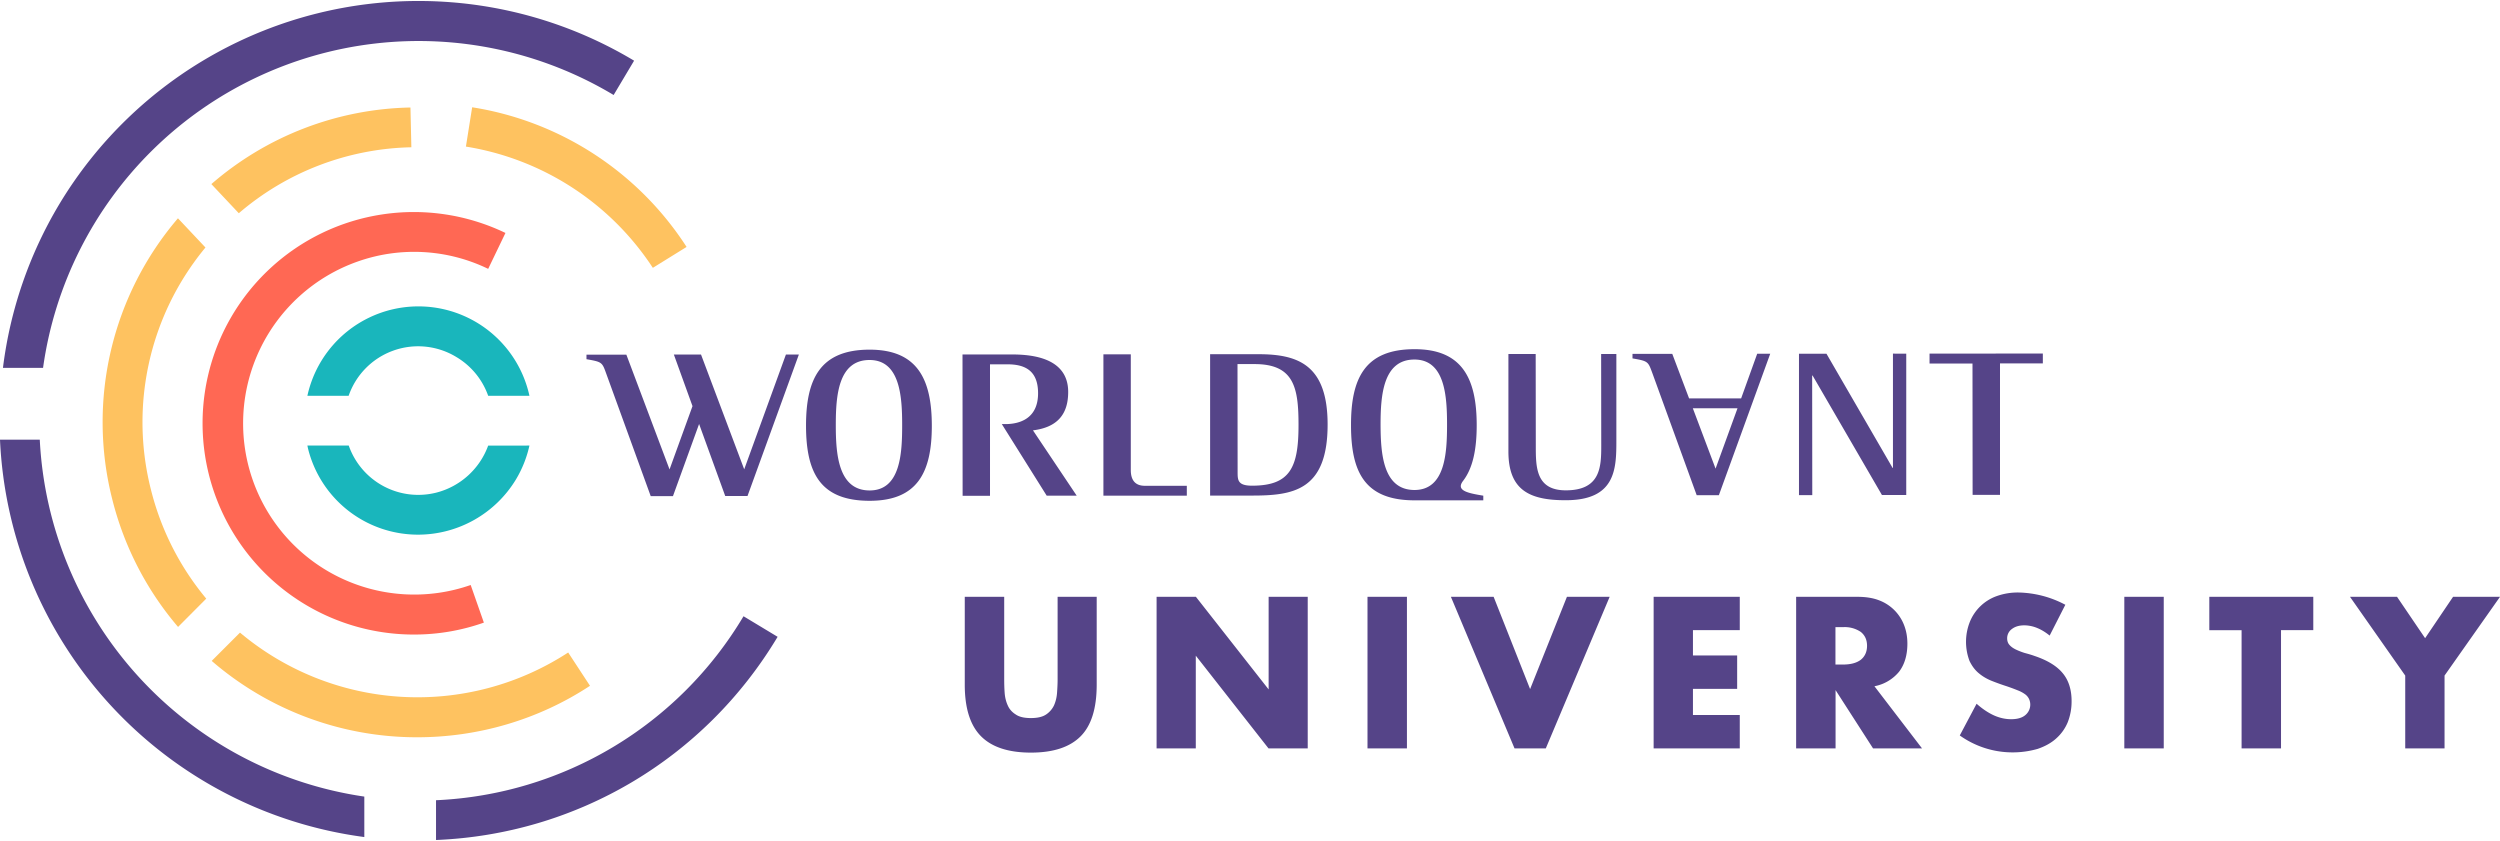 <svg xmlns="http://www.w3.org/2000/svg" fill="none" viewBox="0 0 220 74"><path fill="#FF6854" d="M36.45 55.84a18.59 18.59 0 1 1 8.03-35.34l-1.52 3.16a14.92 14.92 0 0 0-11.5-.64 15.1 15.1 0 0 0-9.22 19.22 15.06 15.06 0 0 0 19.18 9.24l1.16 3.31a18.4 18.4 0 0 1-6.13 1.05"/><path fill="#548" d="M88.37 52.52v7.25c0 .4.01.79.04 1.2.03.4.12.77.27 1.1.14.33.38.6.7.8.31.22.76.32 1.34.32.57 0 1.02-.1 1.33-.31a2 2 0 0 0 .7-.8c.15-.34.24-.7.27-1.11s.05-.8.05-1.2v-7.25h3.44v7.73c0 2.08-.47 3.6-1.42 4.55s-2.4 1.43-4.37 1.43-3.43-.48-4.38-1.43c-.96-.96-1.44-2.47-1.44-4.55v-7.73zm13.41 13.34V52.52h3.46l6.4 8.15v-8.15h3.44v13.34h-3.45l-6.4-8.16v8.16zm22.02-13.34h-3.46v13.34h3.47V52.52Zm7.64 0 3.21 8.12 3.24-8.12h3.76l-5.62 13.34h-2.75l-5.6-13.34zm21.66 2.93h-4.12v2.23h3.89v2.94h-3.89v2.3h4.12v2.94h-7.58V52.52h7.58zm8.42 3.03h.66c.68 0 1.2-.14 1.57-.42.36-.29.55-.7.55-1.23s-.19-.93-.55-1.22a2.52 2.52 0 0 0-1.57-.42h-.66zm7.62 7.38h-4.31l-3.3-5.13v5.13h-3.47V52.52h5.39c.74 0 1.39.1 1.94.32a3.78 3.78 0 0 1 2.18 2.2c.19.5.28 1.03.28 1.6 0 1.01-.25 1.84-.73 2.47a3.7 3.7 0 0 1-2.17 1.28zm11.23-9.93c-.37-.3-.75-.53-1.13-.68a3 3 0 0 0-1.1-.22c-.44 0-.8.1-1.09.32a1 1 0 0 0-.42.83c0 .23.07.43.21.58.14.16.33.29.56.4s.48.21.77.3c.3.08.58.16.86.26 1.13.38 1.96.88 2.48 1.51.53.63.79 1.46.79 2.47a5 5 0 0 1-.34 1.86 3.9 3.9 0 0 1-1.01 1.42c-.44.4-.99.7-1.63.92a8 8 0 0 1-6.86-1.18l1.48-2.79c.52.46 1.03.8 1.54 1.03q.75.33 1.5.33c.57 0 .99-.13 1.27-.38a1.19 1.19 0 0 0 .3-1.41 1.1 1.1 0 0 0-.35-.41 2.8 2.8 0 0 0-.64-.34c-.27-.11-.59-.23-.97-.36-.44-.14-.88-.3-1.31-.47s-.82-.4-1.15-.68c-.34-.28-.6-.64-.81-1.07a4.76 4.76 0 0 1 .02-3.43 4 4 0 0 1 2.36-2.28 5.5 5.5 0 0 1 1.92-.32 9.14 9.14 0 0 1 4.13 1.08zm10.03-3.41h-3.46v13.34h3.47V52.52Zm10.33 2.93v10.41h-3.47v-10.4h-2.84v-2.94h9.15v2.93zm10.93 4-4.86-6.93h4.14l2.47 3.64 2.46-3.64H220l-4.88 6.93v6.41h-3.46v-6.4ZM57.26 43.66h1.96l2.3-6.35 2.3 6.34h1.96L70.3 31.2h-1.14l-3.67 10.1-3.8-10.1H59.3l1.64 4.54-2.02 5.57-3.8-10.1h-3.51v.4c1.4.24 1.38.28 1.75 1.3l3.9 10.74Zm43.49-.91c-.82 0-1.24-.46-1.24-1.39V31.18H97.1v12.44h7.34v-.87zm-9.84-4.88c1.98-.25 3.09-1.26 3.09-3.38 0-3.3-3.83-3.3-5.2-3.3h-4.1l.01 12.44h2.41V32.06h1.53c1.55 0 2.7.55 2.7 2.55 0 2.27-1.68 2.71-2.88 2.71h-.31l3.95 6.3h2.64l-3.85-5.75Zm19.27 4.87c-1.27 0-1.27-.5-1.27-1.22l-.01-9.48h1.51c3.47 0 3.86 2.08 3.86 5.36 0 3.73-.73 5.34-4.09 5.34m.58-11.57h-4.27v12.44h3.67c3.6 0 6.67-.41 6.67-6.25 0-5.23-2.57-6.19-6.07-6.19M76.53 43.16c-2.76 0-2.98-3.18-2.98-5.74s.2-5.74 2.97-5.74c2.7 0 2.87 3.26 2.87 5.74s-.15 5.74-2.86 5.74m0-12.39c-4.38 0-5.6 2.6-5.6 6.7.01 4.12 1.23 6.6 5.6 6.6 4.2 0 5.47-2.5 5.47-6.6 0-4.12-1.28-6.7-5.48-6.7Zm64.37.38.01 8.08c0 1.87-.07 3.92-3.12 3.92-2.64 0-2.64-2.05-2.64-3.91l-.01-8.09h-2.4v8.58c0 3.36 1.8 4.3 5.05 4.29 4.38 0 4.45-2.75 4.45-5.22v-7.65h-1.33Zm38.87.83v-.87l-9.97.01v.87h3.78l.01 11.56H176V31.98zm-13.19-.86v10.06h-.03l-5.82-10.05h-2.42v12.44h1.17l-.01-10.52h.04l6.1 10.51h2.14V31.12zm-15.61 10.12-2-5.31h3.93zm3.66-10.1-1.41 3.92h-4.58l-1.48-3.92h-3.5v.4c1.4.24 1.37.28 1.75 1.3l3.9 10.74h1.95l4.52-12.45h-1.15Zm-24.68 6.28c0-4.11-1.28-6.7-5.48-6.69-4.38 0-5.59 2.59-5.58 6.7 0 4.12 1.21 6.6 5.6 6.6h6.04v-.41c-1.4-.23-2.43-.45-1.78-1.3.87-1.13 1.2-2.8 1.2-4.9m-5.47 5.7c-2.77 0-2.98-3.18-2.99-5.74 0-2.56.21-5.74 2.98-5.74 2.7 0 2.87 3.26 2.87 5.73 0 2.5-.16 5.75-2.87 5.75ZM65.43 54.23a33.2 33.2 0 0 1-27.06 16.19v3.5c12.33-.5 23.6-7.1 30.06-17.88zM3.5 38.69H0a36.95 36.95 0 0 0 32.06 34.97V70.1A33.44 33.44 0 0 1 3.5 38.69M5.2 18A36.8 36.8 0 0 0 .26 32.37h3.53A33.37 33.37 0 0 1 54 8.36l1.8-3.02A36.88 36.88 0 0 0 5.2 18"/><path fill="#FEC260" d="M21.02 18.76a24.07 24.07 0 0 1 15.18-5.8l-.08-3.5A27.55 27.55 0 0 0 18.6 16.2l2.41 2.56ZM16 24.71a24.5 24.5 0 0 1 2.08-2.93l-2.42-2.57A27.59 27.59 0 0 0 9.87 43.9a27.6 27.6 0 0 0 5.8 11.27l2.48-2.49a24.1 24.1 0 0 1-4.88-9.64A24.1 24.1 0 0 1 16 24.71m34 32.71a24.28 24.28 0 0 1-28.88-1.75l-2.49 2.49a27.62 27.62 0 0 0 18.09 6.72c5.31 0 10.63-1.52 15.2-4.53zm7.45-33.85 2.97-1.84A27.58 27.58 0 0 0 41.55 9.44L41 12.9a24.27 24.27 0 0 1 16.45 10.67"/><path fill="#19B6BC" d="M30.68 34.83a6.47 6.47 0 0 1 9.5-3.4 6.47 6.47 0 0 1 2.78 3.4h3.63a10 10 0 0 0-19.54 0zm12.28 4.38a6.6 6.6 0 0 1-4.56 4.14 6.48 6.48 0 0 1-7.71-4.14h-3.64l.05.24a9.97 9.97 0 0 0 9.7 7.6 10.08 10.08 0 0 0 8.61-4.87 10 10 0 0 0 1.18-2.97z"/></svg>